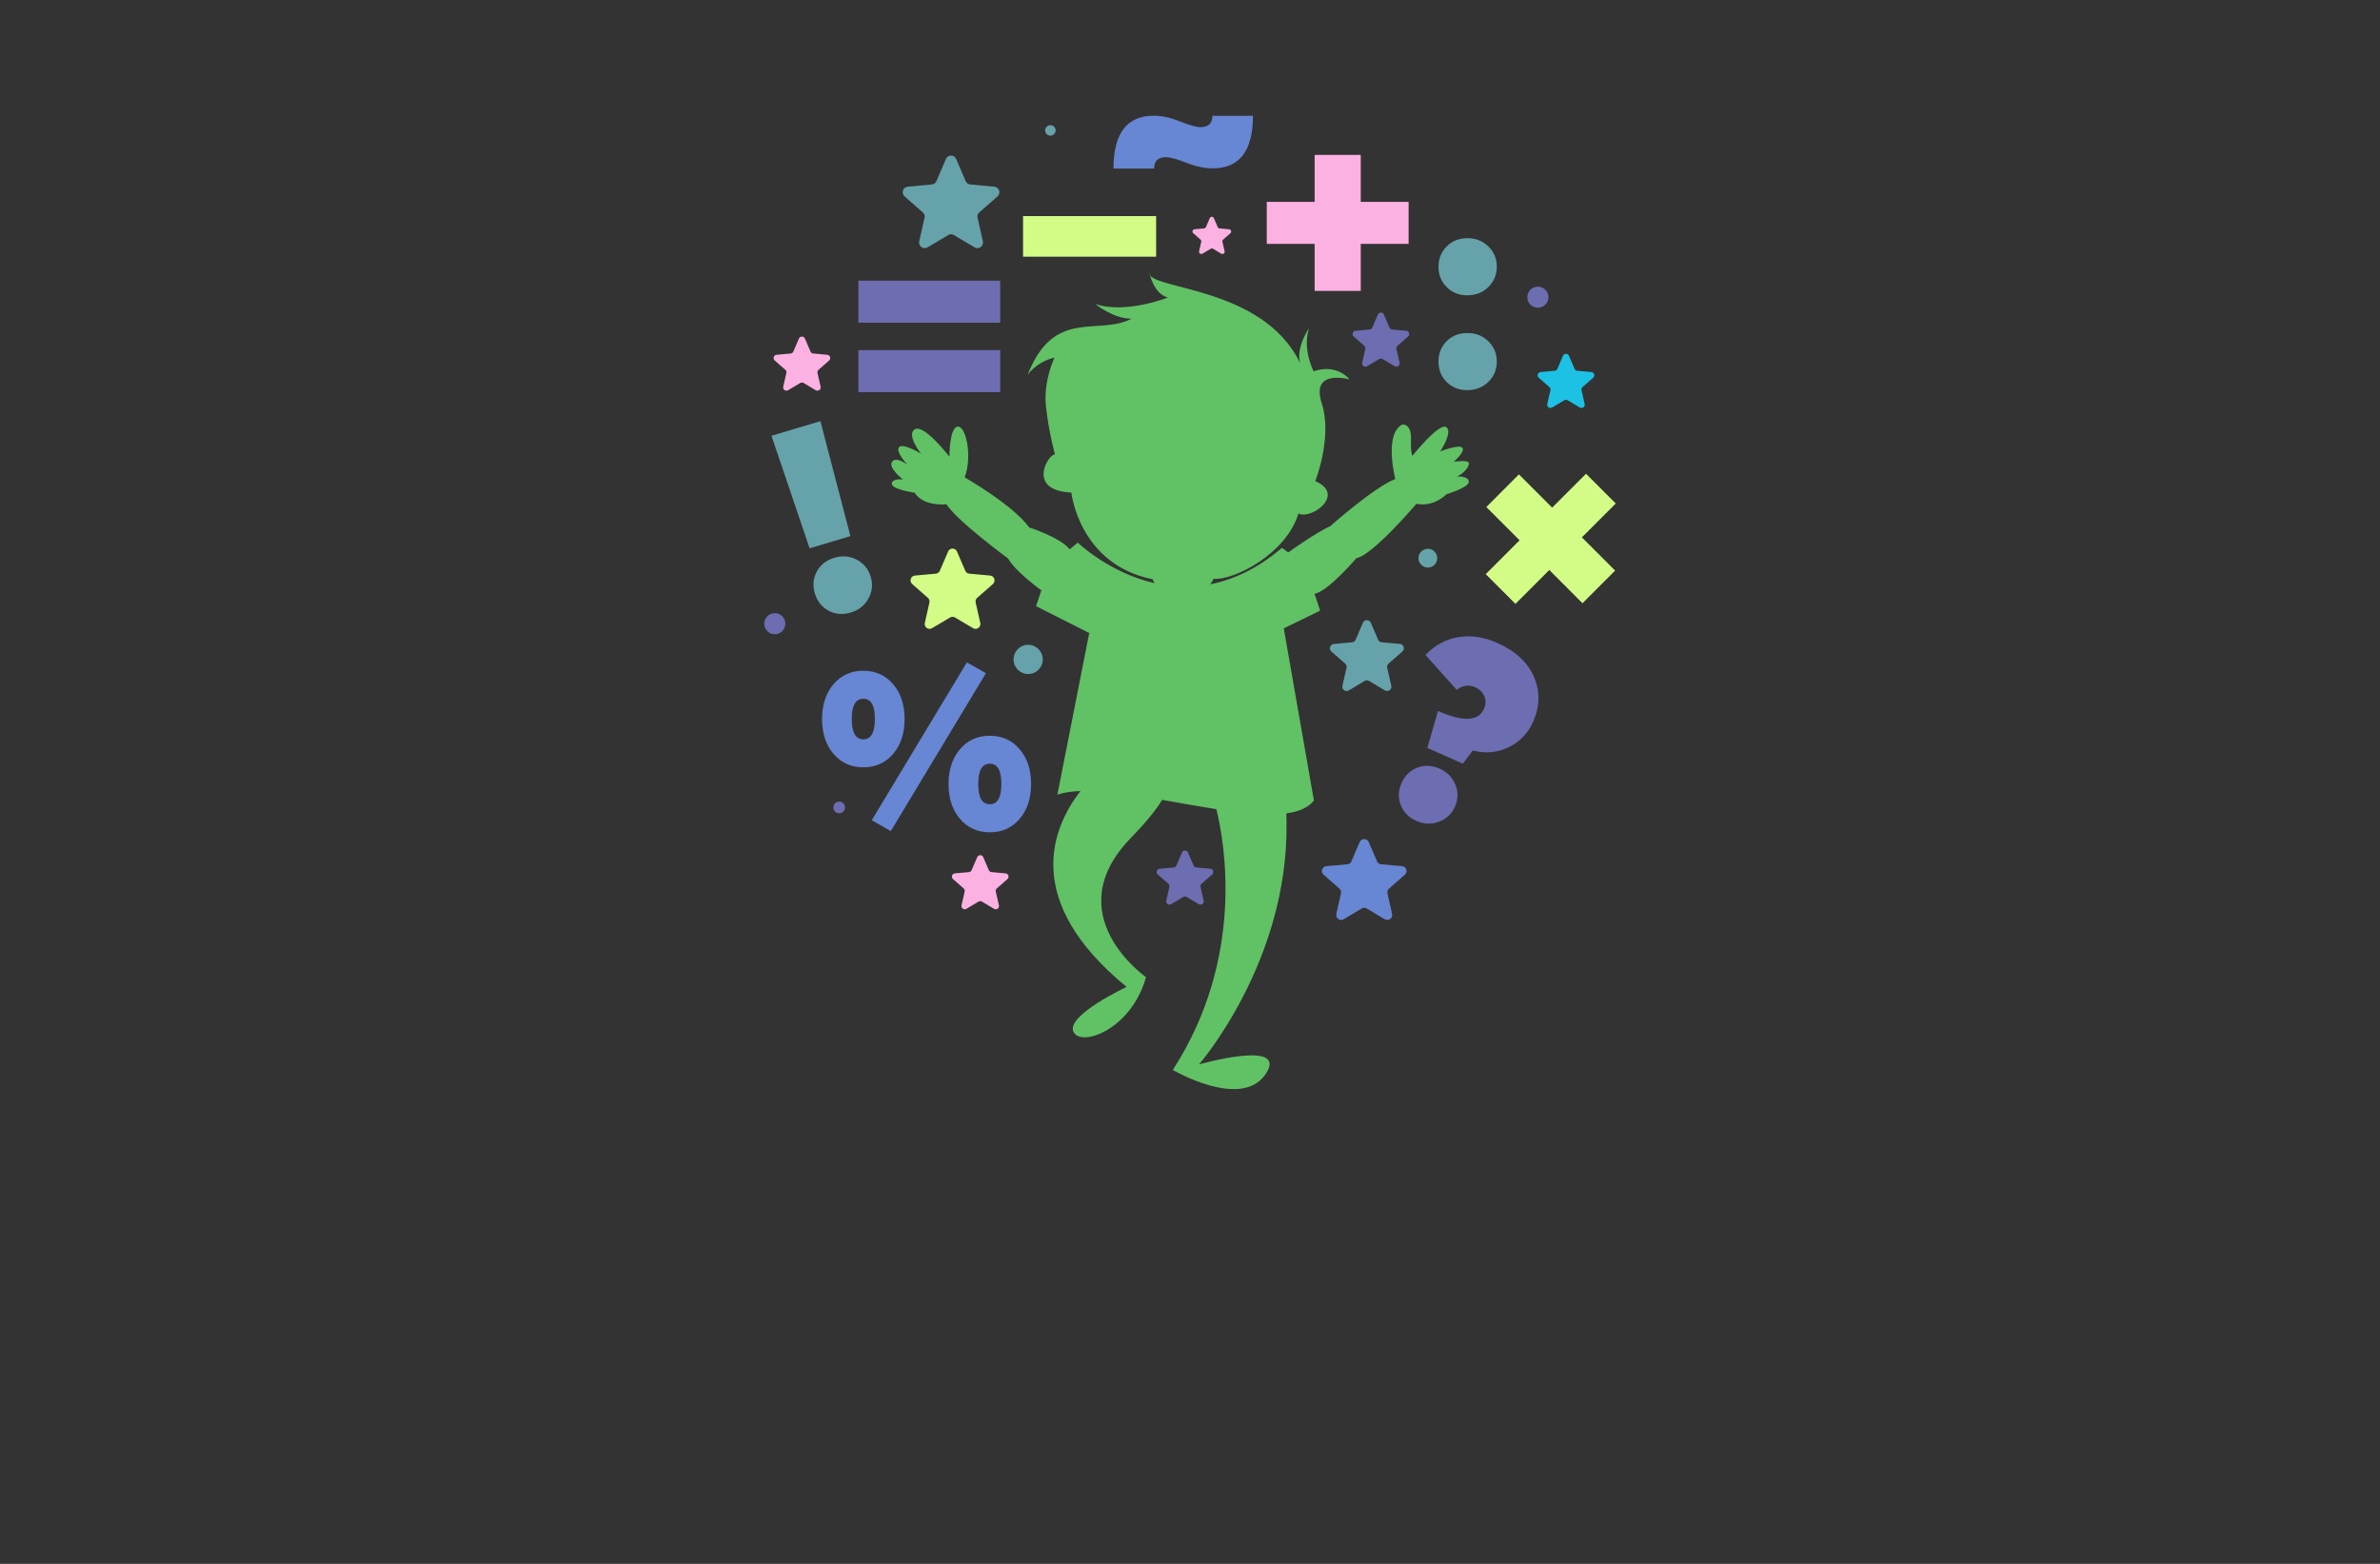 <?xml version="1.0" encoding="utf-8"?>
<!-- Generator: Adobe Illustrator 27.8.1, SVG Export Plug-In . SVG Version: 6.00 Build 0)  -->
<svg version="1.1" xmlns="http://www.w3.org/2000/svg" xmlns:xlink="http://www.w3.org/1999/xlink" x="0px" y="0px"
	 viewBox="0 0 350 230" style="enable-background:new 0 0 350 230;" xml:space="preserve">
<rect x="0" y="0" width="350" height="230" fill="#333333" stroke="none"/>
<style type="text/css">
	.st0{fill:#FFFDDC;}
	.st1{fill:#FFFDE6;}
	.st2{fill:#FEFFE9;}
	.st3{fill:#FFFCEB;}
	.st4{fill:#FFF9CF;}
	.st5{fill:#F1FFCC;}
	.st6{fill:#60361A;}
	.st7{fill:#FFF4C5;}
	.st8{fill:#FEFFCF;}
	.st9{fill:#FFFFFF;}
	.st10{fill:#FCBEF3;}
	.st11{fill:#007769;}
	.st12{fill:#990000;}
	.st13{fill:#EE388C;}
	.st14{fill:#4862AD;}
	.st15{fill:#EE4B9B;}
	.st16{fill:#FAEE35;}
	.st17{fill:#01A79D;}
	.st18{fill:#8FC640;}
	.st19{fill:#EC2227;}
	.st20{fill:#E7BD20;}
	.st21{fill:#DC8927;}
	.st22{fill:#2F99D5;}
	.st23{fill:#663366;}
	.st24{fill:#FFC907;}
	.st25{fill:#4B83C3;}
	.st26{fill:#F0535B;}
	.st27{fill:#A92990;}
	.st28{fill:#E16E25;}
	.st29{fill:#426CB4;}
	.st30{fill:#E9292B;}
	.st31{fill:#0F77B7;}
	.st32{fill:#EF4A6C;}
	.st33{fill:#65C5B3;}
	.st34{fill:#965724;}
	.st35{fill:#F1A422;}
	.st36{fill:#18479E;}
	.st37{fill:#64C5B2;}
	.st38{fill:#FAE072;}
	.st39{fill:#EF496E;}
	.st40{fill:#231F20;}
	.st41{fill-rule:evenodd;clip-rule:evenodd;fill:#5C493A;}
	.st42{fill-rule:evenodd;clip-rule:evenodd;fill:#F26767;}
	.st43{fill-rule:evenodd;clip-rule:evenodd;fill:#87C443;}
	.st44{fill-rule:evenodd;clip-rule:evenodd;fill:#EE3E96;}
	.st45{fill-rule:evenodd;clip-rule:evenodd;fill:#2195D2;}
	.st46{fill-rule:evenodd;clip-rule:evenodd;fill:#FFCD05;}
	.st47{fill-rule:evenodd;clip-rule:evenodd;fill:#83C341;}
	.st48{fill-rule:evenodd;clip-rule:evenodd;fill:#0F77B7;}
	.st49{fill-rule:evenodd;clip-rule:evenodd;fill:#ED8D36;}
	.st50{fill-rule:evenodd;clip-rule:evenodd;fill:#3CA356;}
	.st51{fill-rule:evenodd;clip-rule:evenodd;fill:#7F4A25;}
	.st52{fill-rule:evenodd;clip-rule:evenodd;fill:#A3B539;}
	.st53{fill-rule:evenodd;clip-rule:evenodd;fill:#FAAF37;}
	.st54{fill-rule:evenodd;clip-rule:evenodd;fill:#0BB4A1;}
	.st55{fill:#00A9CB;}
	.st56{fill:#79AA41;}
	.st57{fill:#CD8F2A;}
	.st58{fill:#0393B0;}
	.st59{fill:#E82F7B;}
	.st60{fill:#D7DF2A;}
	.st61{fill:#8DC443;}
	.st62{fill:#F0A422;}
	.st63{fill:#3A3A3B;}
	.st64{fill:#29AAE1;}
	.st65{fill:#E9246E;}
	.st66{fill:url(#SVGID_1_);}
	.st67{fill:#00EFFF;}
	.st68{fill-rule:evenodd;clip-rule:evenodd;fill:url(#SVGID_00000114772791329054400710000012294847008239729056_);}
	.st69{fill-rule:evenodd;clip-rule:evenodd;fill:url(#SVGID_00000023279346110393268830000001431115357512215685_);}
	.st70{fill-rule:evenodd;clip-rule:evenodd;fill:url(#SVGID_00000180361181583279832970000001879433438168619166_);}
	.st71{fill-rule:evenodd;clip-rule:evenodd;fill:url(#SVGID_00000081646398060873403550000015234104439763278241_);}
	.st72{fill-rule:evenodd;clip-rule:evenodd;fill:url(#SVGID_00000005981544422752917270000012849608813612449195_);}
	.st73{fill-rule:evenodd;clip-rule:evenodd;fill:url(#SVGID_00000057111207230834640380000017269748173145647769_);}
	.st74{fill-rule:evenodd;clip-rule:evenodd;fill:url(#SVGID_00000102540851884252156830000008460628157378755741_);}
	.st75{fill-rule:evenodd;clip-rule:evenodd;fill:url(#SVGID_00000137839533780328584610000004291356761549418912_);}
	.st76{fill-rule:evenodd;clip-rule:evenodd;fill:url(#SVGID_00000119829619773819771680000017312453335562517693_);}
	.st77{fill:url(#SVGID_00000123403371657683355240000012523447063912140190_);}
	.st78{fill:#00889E;}
	.st79{fill:url(#SVGID_00000110457169857571982500000016736587878774791043_);}
	.st80{fill:url(#SVGID_00000069363898014198332690000001688091852964135572_);}
	.st81{fill:url(#SVGID_00000173132178972864239380000004177649692090522773_);}
	.st82{fill:#009AFF;}
	.st83{fill:url(#SVGID_00000078763140552645820840000015820925565498821558_);}
	.st84{fill:url(#SVGID_00000054241360265241183660000015928339099214250373_);}
	.st85{fill:#EF1A24;}
	.st86{fill:url(#SVGID_00000059305425330943772790000018093299943139909002_);}
	.st87{fill:url(#SVGID_00000116233919277372447720000017144391665795112331_);}
	.st88{fill-rule:evenodd;clip-rule:evenodd;fill:#1B2E7A;}
	.st89{fill-rule:evenodd;clip-rule:evenodd;fill:#FFFFFF;}
	.st90{fill-rule:evenodd;clip-rule:evenodd;fill:#FF004D;}
	.st91{fill:#1B2E7A;}
	.st92{fill-rule:evenodd;clip-rule:evenodd;fill:#FFD373;}
	.st93{fill-rule:evenodd;clip-rule:evenodd;fill:#EDB337;}
	.st94{fill-rule:evenodd;clip-rule:evenodd;fill:#FFEDB0;}
	.st95{fill:url(#SVGID_00000037693476141602912180000005438946207402922924_);}
	.st96{fill:#A25F00;}
	.st97{fill:#1B5302;}
	.st98{fill:#00AEEF;}
	.st99{fill:#ED1966;}
	.st100{fill:url(#SVGID_00000029014898414081986830000001237068386750389183_);}
	.st101{fill:url(#SVGID_00000078015687310750641120000011778505259341797788_);}
	.st102{fill:#79BACC;}
	.st103{fill:#E8E3D8;}
	.st104{fill:#F2B220;}
	.st105{fill:url(#SVGID_00000174575108050752458750000016264515860310397316_);}
	.st106{fill:url(#SVGID_00000005265715390566616520000018178054581824704408_);}
	.st107{fill:url(#SVGID_00000031903860957925300200000012365270835842249124_);}
	.st108{fill:url(#SVGID_00000032612290625215115100000009684943398216269496_);}
	.st109{fill:url(#SVGID_00000054266872832011526190000007302020665316385153_);}
	.st110{fill:url(#SVGID_00000078732712116320634650000018387572671325831605_);}
	.st111{fill:url(#SVGID_00000075871078854981027010000004444218895199960505_);}
	.st112{fill:#9B85BE;}
	.st113{fill:#776599;}
	.st114{fill:#FD3861;}
	.st115{fill:#C42244;}
	.st116{fill:#009FE2;}
	.st117{fill:#30B17B;}
	.st118{fill:#FF7D9C;}
	.st119{fill:#9ACA3D;}
	.st120{fill:#856DB5;}
	.st121{fill:url(#SVGID_00000012448403650908664020000009570481413073351559_);}
	.st122{fill:#0075B0;}
	.st123{fill:#CDE250;}
	.st124{fill:#7DDDFF;}
	.st125{fill:#B9EA81;}
	.st126{fill:#FF7D87;}
	.st127{fill-rule:evenodd;clip-rule:evenodd;fill:#FFC60B;}
	.st128{fill-rule:evenodd;clip-rule:evenodd;fill:#9ABE37;}
	.st129{fill-rule:evenodd;clip-rule:evenodd;fill:#74D7E2;}
	.st130{fill-rule:evenodd;clip-rule:evenodd;fill:#FF598A;}
	.st131{fill-rule:evenodd;clip-rule:evenodd;fill:#856DB5;}
	.st132{fill:#ED5681;}
	.st133{fill:#E5B189;}
	.st134{fill:#CE9976;}
	.st135{fill:#80DEFF;}
	.st136{fill:#61C7E2;}
	.st137{fill:#715BA5;}
	.st138{fill:#CCED56;}
	.st139{fill:#9ABE37;}
	.st140{fill:#7D9D2B;}
	.st141{fill:#F4C11E;}
	.st142{fill:#E19A00;}
	.st143{fill:#FFBE00;}
	.st144{fill:#C74D96;}
	.st145{fill:#F4A408;}
	.st146{fill:#00B0DD;}
	.st147{fill:#E62944;}
	.st148{fill:#553590;}
	.st149{fill:#035A31;}
	.st150{fill:#80BE26;}
	.st151{fill:#00549A;}
	.st152{fill:#844596;}
	.st153{fill:#009C42;}
	.st154{fill-rule:evenodd;clip-rule:evenodd;fill:#1F7099;}
	.st155{fill-rule:evenodd;clip-rule:evenodd;fill:#406FB5;}
	.st156{fill-rule:evenodd;clip-rule:evenodd;fill:#A418ED;}
	.st157{fill-rule:evenodd;clip-rule:evenodd;fill:#28834F;}
	.st158{fill-rule:evenodd;clip-rule:evenodd;fill:#1FEA75;}
	.st159{fill-rule:evenodd;clip-rule:evenodd;fill:#07A8A8;}
	.st160{fill-rule:evenodd;clip-rule:evenodd;fill:#25C9EF;}
	.st161{fill-rule:evenodd;clip-rule:evenodd;fill:#FF7D9C;}
	.st162{fill:#724329;}
	.st163{fill:#FFD766;}
	.st164{fill:#6ED9FF;}
	.st165{fill:#FFA9C2;}
	.st166{fill-rule:evenodd;clip-rule:evenodd;fill:url(#SVGID_00000092438711558015637720000016022990816572914585_);}
	.st167{fill-rule:evenodd;clip-rule:evenodd;fill:url(#SVGID_00000155856277845511740410000018288074699901095341_);}
	.st168{fill-rule:evenodd;clip-rule:evenodd;fill:url(#SVGID_00000148633766070247136300000017091090317189984702_);}
	.st169{fill-rule:evenodd;clip-rule:evenodd;fill:#2B61D8;}
	.st170{fill-rule:evenodd;clip-rule:evenodd;fill:#78E9FF;}
	.st171{fill-rule:evenodd;clip-rule:evenodd;fill:#844596;}
	.st172{fill-rule:evenodd;clip-rule:evenodd;fill:#A667FC;}
	.st173{fill-rule:evenodd;clip-rule:evenodd;fill:#379CC0;}
	.st174{fill-rule:evenodd;clip-rule:evenodd;fill:url(#SVGID_00000042732976718494543920000002837475323609732769_);}
	.st175{fill:#FF439D;}
	.st176{fill:#29ABE2;}
	.st177{fill:#AA3AAA;}
	.st178{fill:#78E9FF;}
	.st179{fill:#FFC60B;}
	.st180{fill:#A667FC;}
	.st181{fill-rule:evenodd;clip-rule:evenodd;fill:#CCED56;}
	.st182{fill-rule:evenodd;clip-rule:evenodd;fill:#776599;}
	.st183{fill-rule:evenodd;clip-rule:evenodd;fill:#80DEFF;}
	.st184{fill:#379CC0;}
	.st185{fill:#916E00;}
	.st186{fill:#BAAE1C;}
	.st187{fill:#84BC7A;}
	.st188{fill:#BCAD64;}
	.st189{fill:#D18D2A;}
	.st190{fill:#FFB278;}
	.st191{fill-rule:evenodd;clip-rule:evenodd;fill:#785EF7;}
	.st192{fill-rule:evenodd;clip-rule:evenodd;fill:#C2FF7B;}
	.st193{fill-rule:evenodd;clip-rule:evenodd;fill:#6F96EF;}
	.st194{fill-rule:evenodd;clip-rule:evenodd;fill:#E5B189;}
	.st195{fill-rule:evenodd;clip-rule:evenodd;fill:#72D392;}
	.st196{fill-rule:evenodd;clip-rule:evenodd;fill:#F9C55D;}
	.st197{fill-rule:evenodd;clip-rule:evenodd;fill:#61C165;}
	.st198{fill-rule:evenodd;clip-rule:evenodd;fill:#6786D3;}
	.st199{fill-rule:evenodd;clip-rule:evenodd;fill:#FCB1E3;}
	.st200{fill-rule:evenodd;clip-rule:evenodd;fill:#1CC1E4;}
	.st201{fill-rule:evenodd;clip-rule:evenodd;fill:#6D6DB2;}
	.st202{fill-rule:evenodd;clip-rule:evenodd;fill:#66A2AA;}
	.st203{fill-rule:evenodd;clip-rule:evenodd;fill:#D2FC86;}
	.st204{fill:#7FBC62;}
	.st205{fill:#442109;}
	.st206{fill:#A08657;}
	.st207{fill:#FFCD5C;}
	.st208{fill:#7DA22E;}
	.st209{fill:#F9C941;}
	.st210{fill:#6AC6B4;}
	.st211{fill:#E2C159;}
	.st212{fill:#EF8550;}
</style>
<g id="Layer_1">
</g>
<g id="Layer_2">
</g>
<g id="Layer_3">
</g>
<g id="Layer_4">
</g>
<g id="Layer_5">
</g>
<g id="Layer_6">
</g>
<g id="Layer_7">
</g>
<g id="Layer_8">
</g>
<g id="Layer_9">
</g>
<g id="Layer_10">
</g>
<g id="Layer_11">
</g>
<g id="Layer_12">
</g>
<g id="Layer_13">
</g>
<g id="Layer_14">
</g>
<g id="Layer_15">
	<g>
		<path class="st197" d="M178.88,119.01c1.19,4.8,4.28,21.82-6.41,38.35c0,0,10.05,5.89,13.63,0.64c3.58-5.25-9.77-1.46-9.77-1.46
			s13.09-15.02,12.87-35.43c0-0.52-0.01-1.01-0.03-1.48c1.82-0.25,3.24-0.84,4.05-1.91l-4.43-25.31l5.35-2.6l-0.83-2.49
			c1.92-0.26,6.17-5.24,6.17-5.24c2.39-0.41,8.82-7.99,8.82-7.99c2.59,0.54,4.41-1.4,4.41-1.4s3.32-0.99,3.29-1.84
			c-0.03-0.86-1.71-0.78-1.71-0.78c1.04-0.47,1.88-1.54,1.7-2.01s-2.22-0.14-2.22-0.14s1.71-1.45,1.3-2.05
			c-0.41-0.6-3.27,0.52-3.27,0.52s1.94-2.96,0.86-3.58c-1.09-0.62-4.93,4.2-4.93,4.2s-0.29-0.08-0.23-2.44
			c0.05-2.36-1.27-2.13-1.27-2.13c-2.75,1.35-1.04,8.01-1.04,8.01c-3.11,1.19-9.62,6.98-9.62,6.98c-1.84,0.75-6.12,3.81-6.12,3.81
			l-0.93-0.67c-3.63,3.1-7.2,4.71-10.55,5.36c0.2-0.24,0.37-0.5,0.48-0.8c2.91,0.25,10.62-3.54,12.5-9.6
			c1.88,0.95,7.03-2.79,2.47-4.78c0,0,2.58-6.41,0.94-11.49c-1.64-5.08,4.1-3.46,4.1-3.46s-1.81-2.39-5.28-1.19
			c0,0-1.7-3.25-0.67-6.35c0,0-1.96,2.81-1.32,5.14c-5.53-11.5-22.58-10.74-22.17-13.34c0,0,0.55,3.12,2.72,3.7
			c0,0-6.24,2.47-10.68,0.94c0,0,2.62,2.19,5.36,2.17c-5.02,2.58-11.38-1.69-15.31,8.26c0,0,1.29-1.91,3.97-2.54
			c0,0-1.68,3.38-1.26,7.22s1.32,7.02,1.32,7.02c-0.96-0.08-4.28,5.3,2.41,5.61c0,0,1.13,10.57,11.95,12.75
			c0.07,0.2,0.17,0.4,0.32,0.58c-6.76-1.53-11.32-5.97-11.32-5.97l-1.19,0.99c-1.4-1.76-5.96-3.22-5.96-3.22
			c-2.39-3.32-9.49-7.36-9.49-7.36c1.19-3.16,0.16-7.65-1.05-7.46c-1.21,0.19-1.19,4.42-1.19,4.42s-3.69-4.8-5.06-4.05
			c-1.37,0.75,0.88,3.59,0.88,3.59s-2.71-1.62-3.24-0.93c-0.53,0.69,1.25,2.57,1.25,2.57s-1.71-1.32-2.28-0.41
			c-0.57,0.91,1.63,2.58,1.63,2.58s-1.58-0.22-1.66,0.61c-0.08,0.83,3.37,1.34,3.37,1.34c1.32,2.1,4.67,1.69,4.67,1.69
			c1.56,2.46,9.08,7.99,9.08,7.99c1.01,1.89,4.88,4.67,4.88,4.67l-0.78,2.33l7.82,3.95l-4.68,23.77c0.96-0.32,2.1-0.48,3.39-0.53
			c-4.15,5.36-8.69,16.13,6.79,28.81c0,0-8.79,4.11-7.85,6.53c0.95,2.42,8.52-0.13,10.7-7.97c0,0-13.18-9.16-2.25-20.45
			c2.29-2.36,3.77-4.19,4.62-5.62C173.56,118.1,176.29,118.6,178.88,119.01z"/>
		<path class="st198" d="M126.96,98.65c-1.8,0-3.26,0.66-4.38,1.97c-1.12,1.31-1.69,3.02-1.69,5.13c0,2.11,0.56,3.82,1.69,5.13
			c1.12,1.31,2.59,1.97,4.38,1.97c1.8,0,3.26-0.66,4.38-1.97c1.12-1.31,1.69-3.02,1.69-5.13c0-2.11-0.56-3.82-1.69-5.13
			C130.22,99.31,128.76,98.65,126.96,98.65L126.96,98.65z M126.96,102.77c1.14,0,1.7,0.99,1.7,2.98c0,1.99-0.57,2.98-1.7,2.98
			c-1.14,0-1.7-0.99-1.7-2.98C125.25,103.77,125.82,102.77,126.96,102.77L126.96,102.77z M145.56,108.21c-1.8,0-3.26,0.66-4.38,1.97
			c-1.12,1.31-1.69,3.02-1.69,5.13c0,2.11,0.56,3.82,1.69,5.13c1.12,1.31,2.59,1.97,4.38,1.97c1.8,0,3.26-0.66,4.38-1.97
			c1.12-1.31,1.69-3.02,1.69-5.13c0-2.11-0.56-3.82-1.69-5.13C148.82,108.86,147.36,108.21,145.56,108.21L145.56,108.21z
			 M145.56,112.32c1.14,0,1.7,0.99,1.7,2.98c0,1.99-0.57,2.98-1.7,2.98c-1.14,0-1.7-0.99-1.7-2.98
			C143.86,113.32,144.43,112.32,145.56,112.32L145.56,112.32z M128.2,120.63l13.99-23.22l2.8,1.6l-13.99,23.22L128.2,120.63z
			 M163.75,24.79c0-5.18,1.97-7.77,5.92-7.77c1.17,0,2.46,0.28,3.86,0.84c1.4,0.56,2.4,0.84,3,0.84c1.17,0,1.76-0.56,1.76-1.67h5.97
			c0,5.15-1.97,7.73-5.92,7.73c-1.17,0-2.46-0.27-3.86-0.82c-1.4-0.54-2.4-0.82-3-0.82c-1.17,0-1.76,0.56-1.76,1.67H163.75z
			 M200.26,133.61l-2.67,1.59c-0.25,0.15-0.55,0.14-0.79-0.04c-0.24-0.17-0.34-0.45-0.28-0.74l0.68-3.03
			c0.06-0.26-0.02-0.52-0.23-0.7l-2.33-2.05c-0.22-0.19-0.3-0.48-0.21-0.76c0.09-0.28,0.33-0.47,0.62-0.49l3.09-0.28
			c0.27-0.02,0.49-0.18,0.59-0.43l1.23-2.85c0.12-0.27,0.37-0.43,0.66-0.43c0.29,0,0.54,0.17,0.66,0.43l1.23,2.85
			c0.11,0.25,0.33,0.41,0.59,0.43l3.09,0.28c0.29,0.03,0.53,0.21,0.62,0.49c0.09,0.28,0.01,0.57-0.21,0.76l-2.33,2.05
			c-0.2,0.18-0.29,0.43-0.23,0.7l0.68,3.03c0.06,0.29-0.04,0.57-0.28,0.74c-0.24,0.17-0.54,0.19-0.79,0.04l-2.67-1.59
			C200.76,133.47,200.49,133.47,200.26,133.61z"/>
		<path class="st199" d="M193.33,35.87h-7.04v-6.18h7.04v-6.91h6.78v6.91h7.04v6.18h-7.04v6.91h-6.78V35.87z M144.4,132.6l1.78,1.06
			c0.17,0.1,0.37,0.09,0.53-0.02c0.16-0.11,0.23-0.3,0.19-0.49l-0.46-2.02c-0.04-0.18,0.02-0.35,0.15-0.47l1.56-1.37
			c0.15-0.13,0.2-0.32,0.14-0.51c-0.06-0.19-0.22-0.31-0.41-0.33l-2.07-0.19c-0.18-0.02-0.33-0.12-0.4-0.29l-0.82-1.91
			c-0.08-0.18-0.24-0.29-0.44-0.29c-0.2,0-0.36,0.11-0.44,0.29l-0.82,1.91c-0.07,0.17-0.22,0.27-0.4,0.29l-2.07,0.19
			c-0.2,0.02-0.35,0.14-0.41,0.33c-0.06,0.19-0.01,0.38,0.14,0.51l1.56,1.37c0.14,0.12,0.19,0.29,0.15,0.47l-0.46,2.02
			c-0.04,0.19,0.03,0.38,0.19,0.49c0.16,0.12,0.36,0.12,0.53,0.02l1.78-1.06C144.07,132.51,144.25,132.51,144.4,132.6z
			 M118.18,56.33l1.78,1.06c0.17,0.1,0.37,0.09,0.53-0.02c0.16-0.11,0.23-0.3,0.19-0.49l-0.46-2.02c-0.04-0.18,0.02-0.35,0.15-0.47
			l1.56-1.37c0.15-0.13,0.2-0.32,0.14-0.51c-0.06-0.19-0.22-0.31-0.41-0.33l-2.07-0.19c-0.18-0.02-0.33-0.12-0.4-0.29l-0.82-1.91
			c-0.08-0.18-0.24-0.29-0.44-0.29c-0.2,0-0.36,0.11-0.44,0.29l-0.82,1.91c-0.07,0.17-0.22,0.27-0.4,0.29l-2.07,0.19
			c-0.2,0.02-0.35,0.14-0.41,0.33c-0.06,0.19-0.01,0.38,0.14,0.51l1.56,1.37c0.14,0.12,0.19,0.29,0.15,0.47l-0.46,2.02
			c-0.04,0.19,0.03,0.38,0.19,0.49c0.16,0.11,0.36,0.12,0.53,0.02l1.78-1.06C117.84,56.24,118.02,56.24,118.18,56.33z M178.37,36.58
			l1.23,0.73c0.12,0.07,0.25,0.06,0.36-0.02c0.11-0.08,0.16-0.21,0.13-0.34l-0.32-1.39c-0.03-0.12,0.01-0.24,0.1-0.32l1.07-0.94
			c0.1-0.09,0.14-0.22,0.1-0.35c-0.04-0.13-0.15-0.21-0.28-0.23l-1.42-0.13c-0.12-0.01-0.22-0.08-0.27-0.2l-0.56-1.31
			c-0.05-0.12-0.17-0.2-0.3-0.2c-0.13,0-0.25,0.08-0.3,0.2l-0.56,1.31c-0.05,0.11-0.15,0.19-0.27,0.2l-1.42,0.13
			c-0.13,0.01-0.24,0.1-0.28,0.23c-0.04,0.13,0,0.26,0.1,0.35l1.07,0.94c0.09,0.08,0.13,0.2,0.1,0.32l-0.31,1.39
			c-0.03,0.13,0.02,0.26,0.13,0.34c0.11,0.08,0.25,0.09,0.36,0.02l1.23-0.73C178.14,36.52,178.26,36.52,178.37,36.58z"/>
		<path class="st200" d="M230.04,58.87l-1.78,1.06c-0.17,0.1-0.37,0.09-0.53-0.02c-0.16-0.12-0.23-0.3-0.19-0.49l0.46-2.02
			c0.04-0.18-0.02-0.35-0.15-0.47l-1.56-1.37c-0.15-0.13-0.2-0.32-0.14-0.51c0.06-0.19,0.22-0.31,0.41-0.33l2.07-0.19
			c0.18-0.02,0.33-0.12,0.4-0.29l0.82-1.91c0.08-0.18,0.25-0.29,0.44-0.29c0.2,0,0.36,0.11,0.44,0.29l0.82,1.91
			c0.07,0.17,0.22,0.27,0.4,0.29l2.07,0.19c0.2,0.02,0.35,0.14,0.41,0.33c0.06,0.19,0.01,0.38-0.14,0.51l-1.56,1.37
			c-0.14,0.12-0.19,0.29-0.15,0.47l0.46,2.02c0.04,0.19-0.03,0.38-0.19,0.49c-0.16,0.11-0.36,0.12-0.53,0.02l-1.78-1.06
			C230.38,58.77,230.2,58.77,230.04,58.87z"/>
		<path class="st201" d="M126.23,57.67h20.86v-6.18h-20.86V57.67L126.23,57.67z M126.23,47.46h20.86v-6.18h-20.86V47.46z M209.9,110
			l5.22,2.31l1.47-1.93c1.85,0.48,3.61,0.32,5.26-0.48c1.65-0.8,2.86-2.05,3.61-3.75c1-2.25,1.04-4.45,0.13-6.59
			c-0.91-2.14-2.73-3.82-5.45-5.02c-1.94-0.86-3.82-1.14-5.66-0.84c-1.84,0.3-3.45,1.17-4.85,2.62l4.58,5.13
			c0.92-0.66,1.82-0.79,2.71-0.39c0.63,0.28,1.08,0.71,1.35,1.3c0.27,0.59,0.26,1.21-0.03,1.87c-0.82,1.86-3.08,1.97-6.77,0.33
			L209.9,110L209.9,110z M206.11,115.17c-0.49,1.1-0.53,2.18-0.12,3.23c0.41,1.06,1.17,1.84,2.3,2.33c1.12,0.5,2.23,0.54,3.32,0.13
			c1.09-0.41,1.87-1.15,2.35-2.22c0.48-1.07,0.5-2.15,0.07-3.23c-0.43-1.08-1.2-1.87-2.33-2.37c-1.12-0.5-2.22-0.54-3.27-0.14
			C207.37,113.32,206.59,114.07,206.11,115.17z M174.01,131.92l-1.78,1.06c-0.17,0.1-0.37,0.09-0.53-0.02
			c-0.16-0.12-0.23-0.3-0.19-0.49l0.46-2.02c0.04-0.18-0.02-0.35-0.15-0.47l-1.56-1.37c-0.15-0.13-0.2-0.32-0.14-0.51
			c0.06-0.19,0.22-0.31,0.41-0.33l2.07-0.19c0.18-0.02,0.33-0.12,0.4-0.29l0.82-1.91c0.08-0.18,0.24-0.29,0.44-0.29
			c0.2,0,0.36,0.11,0.44,0.29l0.82,1.91c0.07,0.17,0.22,0.27,0.4,0.29l2.07,0.19c0.2,0.02,0.35,0.14,0.41,0.33
			c0.06,0.19,0.01,0.38-0.14,0.51l-1.56,1.37c-0.14,0.12-0.19,0.29-0.15,0.47l0.46,2.02c0.04,0.19-0.03,0.38-0.19,0.49
			c-0.16,0.12-0.36,0.12-0.53,0.02l-1.78-1.06C174.34,131.82,174.16,131.82,174.01,131.92z M202.82,52.8l-1.78,1.06
			c-0.17,0.1-0.37,0.09-0.53-0.02c-0.16-0.12-0.23-0.3-0.19-0.49l0.46-2.02c0.04-0.18-0.02-0.35-0.15-0.47l-1.56-1.37
			c-0.15-0.13-0.2-0.32-0.14-0.51c0.06-0.19,0.22-0.31,0.41-0.33l2.07-0.19c0.18-0.02,0.33-0.12,0.4-0.29l0.82-1.91
			c0.08-0.18,0.24-0.29,0.44-0.29c0.2,0,0.36,0.11,0.44,0.29l0.82,1.91c0.07,0.17,0.22,0.27,0.4,0.29l2.07,0.19
			c0.2,0.02,0.35,0.14,0.41,0.33c0.06,0.19,0.01,0.38-0.14,0.51l-1.56,1.37c-0.14,0.12-0.19,0.29-0.15,0.47l0.46,2.02
			c0.04,0.19-0.03,0.38-0.19,0.49c-0.16,0.11-0.36,0.12-0.53,0.02l-1.78-1.06C203.16,52.71,202.98,52.71,202.82,52.8z M113.94,90.18
			c0.86,0,1.55,0.69,1.55,1.55c0,0.86-0.69,1.55-1.55,1.55c-0.85,0-1.55-0.69-1.55-1.55C112.39,90.87,113.09,90.18,113.94,90.18z
			 M123.41,117.89c0.48,0,0.86,0.39,0.86,0.86c0,0.48-0.39,0.86-0.86,0.86c-0.48,0-0.86-0.39-0.86-0.86
			C122.55,118.27,122.93,117.89,123.41,117.89z M226.16,42.16c0.86,0,1.55,0.69,1.55,1.55c0,0.86-0.69,1.55-1.55,1.55
			c-0.86,0-1.55-0.69-1.55-1.55C224.61,42.85,225.3,42.16,226.16,42.16z"/>
		<path class="st202" d="M211.54,53.18c0,1.2,0.4,2.2,1.2,3c0.8,0.8,1.82,1.2,3.05,1.2c1.23,0,2.26-0.41,3.09-1.22
			c0.83-0.82,1.24-1.81,1.24-2.98c0-1.17-0.41-2.17-1.24-2.98c-0.83-0.82-1.86-1.22-3.09-1.22c-1.23,0-2.25,0.4-3.05,1.2
			C211.94,50.98,211.54,51.98,211.54,53.18L211.54,53.18z M211.54,39.23c0,1.17,0.4,2.17,1.2,2.98c0.8,0.82,1.82,1.22,3.05,1.22
			c1.23,0,2.26-0.41,3.09-1.22c0.83-0.82,1.24-1.81,1.24-2.98s-0.41-2.17-1.24-2.98c-0.83-0.82-1.86-1.22-3.09-1.22
			c-1.23,0-2.25,0.41-3.05,1.22C211.94,37.06,211.54,38.06,211.54,39.23z M119.06,80.64l6-1.79l-4.41-16.91l-7.2,2.15L119.06,80.64
			L119.06,80.64z M119.83,87.27c0.34,1.15,1.01,2,2.01,2.54c1,0.54,2.08,0.63,3.26,0.28c1.18-0.35,2.05-1.04,2.61-2.06
			c0.56-1.02,0.68-2.09,0.34-3.21c-0.34-1.12-1.02-1.96-2.04-2.5c-1.03-0.55-2.13-0.64-3.31-0.29c-1.18,0.35-2.04,1.03-2.58,2.02
			C119.58,85.04,119.48,86.11,119.83,87.27z M200.68,100.15l-2.33,1.39c-0.22,0.13-0.48,0.12-0.69-0.03
			c-0.21-0.15-0.3-0.4-0.24-0.65l0.6-2.65c0.05-0.23-0.02-0.45-0.2-0.61l-2.04-1.79c-0.19-0.17-0.26-0.42-0.18-0.67
			c0.08-0.24,0.29-0.41,0.54-0.43l2.7-0.25c0.23-0.02,0.43-0.16,0.52-0.38l1.07-2.49c0.1-0.24,0.32-0.38,0.58-0.38
			c0.26,0,0.48,0.14,0.58,0.38l1.07,2.49c0.09,0.22,0.28,0.36,0.52,0.38l2.7,0.25c0.26,0.02,0.46,0.19,0.54,0.43
			c0.08,0.24,0.01,0.5-0.18,0.67l-2.04,1.79c-0.18,0.16-0.25,0.38-0.2,0.61l0.6,2.65c0.06,0.25-0.04,0.5-0.24,0.65
			c-0.21,0.15-0.47,0.16-0.69,0.03l-2.33-1.39C201.12,100.03,200.88,100.03,200.68,100.15z M139.45,34.57l-3.05,1.81
			c-0.29,0.17-0.63,0.16-0.9-0.04c-0.27-0.2-0.39-0.52-0.32-0.85l0.78-3.46c0.07-0.3-0.03-0.59-0.26-0.8l-2.67-2.34
			c-0.25-0.22-0.34-0.55-0.24-0.87c0.1-0.32,0.37-0.53,0.71-0.56l3.53-0.33c0.31-0.03,0.56-0.21,0.68-0.49l1.4-3.26
			c0.13-0.31,0.42-0.5,0.75-0.5c0.34,0,0.62,0.19,0.75,0.5l1.4,3.26c0.12,0.28,0.37,0.47,0.68,0.49l3.53,0.33
			c0.33,0.03,0.6,0.24,0.71,0.56c0.1,0.32,0.01,0.65-0.24,0.87l-2.67,2.34c-0.23,0.2-0.33,0.5-0.26,0.8l0.78,3.46
			c0.07,0.33-0.05,0.65-0.32,0.85c-0.27,0.2-0.61,0.21-0.9,0.04l-3.05-1.81C140.03,34.41,139.72,34.41,139.45,34.57z M151.2,94.83
			c1.19,0,2.15,0.96,2.15,2.15c0,1.19-0.96,2.15-2.15,2.15c-1.19,0-2.15-0.96-2.15-2.15C149.05,95.79,150.02,94.83,151.2,94.83z
			 M209.98,80.71c0.76,0,1.38,0.62,1.38,1.38c0,0.76-0.62,1.38-1.38,1.38c-0.76,0-1.38-0.62-1.38-1.38
			C208.6,81.33,209.22,80.71,209.98,80.71z M154.47,18.41c0.43,0,0.77,0.35,0.77,0.77c0,0.43-0.35,0.77-0.77,0.77
			c-0.43,0-0.77-0.35-0.77-0.77C153.7,18.76,154.05,18.41,154.47,18.41z"/>
		<path class="st203" d="M150.45,31.78h19.57v5.97h-19.57V31.78z M140.45,90.82l2.65,1.57c0.25,0.15,0.55,0.14,0.78-0.04
			c0.24-0.17,0.34-0.45,0.28-0.73l-0.68-3c-0.06-0.26,0.02-0.52,0.22-0.69l2.31-2.03c0.22-0.19,0.3-0.48,0.21-0.76
			c-0.09-0.28-0.32-0.46-0.61-0.49l-3.07-0.28c-0.27-0.02-0.48-0.18-0.59-0.43l-1.22-2.83c-0.11-0.27-0.36-0.43-0.65-0.43
			c-0.29,0-0.54,0.16-0.65,0.43l-1.22,2.83c-0.11,0.25-0.32,0.4-0.59,0.43l-3.07,0.28c-0.29,0.03-0.52,0.21-0.61,0.49
			c-0.09,0.28-0.01,0.56,0.21,0.76l2.31,2.03c0.2,0.18,0.28,0.43,0.22,0.69l-0.68,3c-0.06,0.28,0.04,0.56,0.28,0.73
			c0.23,0.17,0.53,0.18,0.78,0.04l2.65-1.57C139.95,90.68,140.21,90.68,140.45,90.82z M232.72,88.72l4.8-4.8l-4.89-4.89l4.98-4.98
			l-4.37-4.37l-4.98,4.98l-4.89-4.89l-4.79,4.8l4.89,4.89l-4.98,4.98l4.37,4.37l4.98-4.98L232.72,88.72z"/>
	</g>
</g>
</svg>
